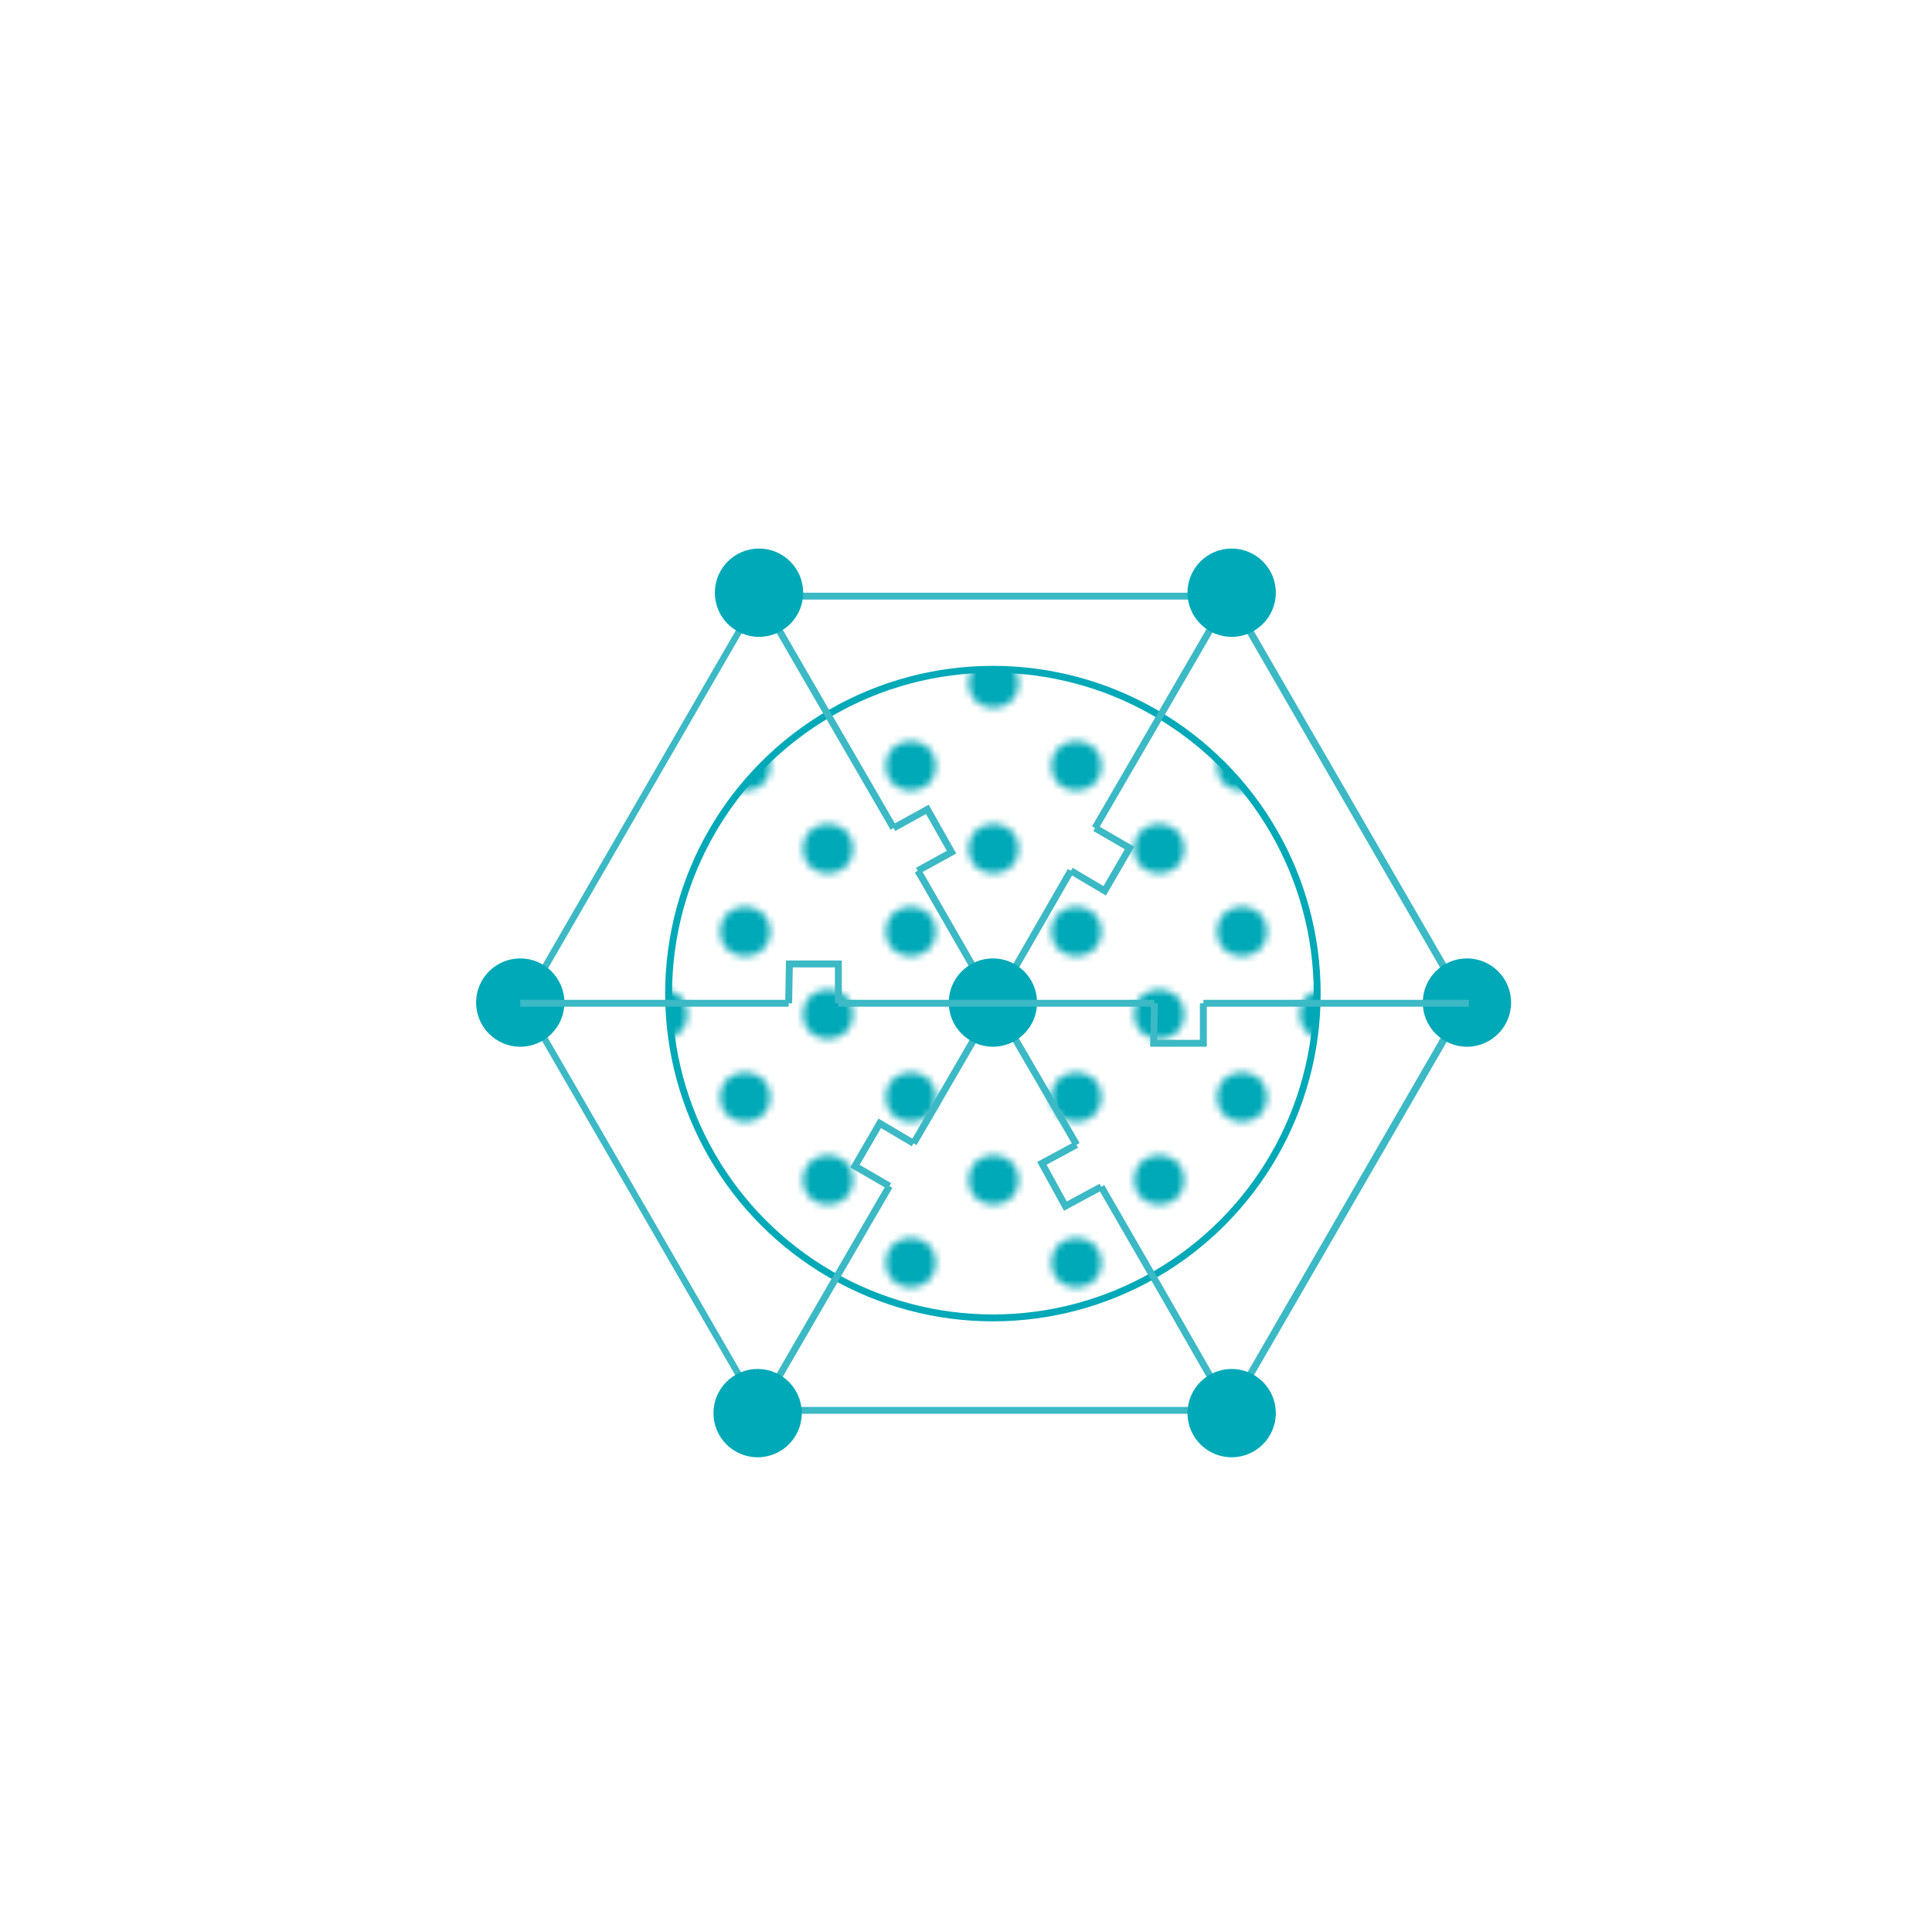 <?xml version="1.0" encoding="utf-8"?>
<!-- Generator: Adobe Illustrator 21.1.0, SVG Export Plug-In . SVG Version: 6.00 Build 0)  -->
<svg version="1.1" id="Layer_1" xmlns="http://www.w3.org/2000/svg" xmlns:xlink="http://www.w3.org/1999/xlink" x="0px" y="0px"
	 viewBox="0 0 280 280" style="enable-background:new 0 0 280 280;" xml:space="preserve">
<style type="text/css">
	.st0{fill:none;}
	.st1{clip-path:url(#SVGID_2_);fill:#00A9B7;}
	.st2{fill:#3BB9C5;}
	.st3{fill:none;stroke:#3BB9C5;stroke-miterlimit:10;}
	.st4{fill:none;stroke:#3BB9C5;stroke-miterlimit:10;stroke-dasharray:6;}
	.st5{fill:none;stroke:#3BB9C5;stroke-miterlimit:10;stroke-dasharray:6.217,6.217;}
	.st6{fill:none;stroke:#3BB9C5;stroke-miterlimit:10;stroke-dasharray:5.955,5.955;}
	.st7{fill:none;stroke:#FFFFFF;stroke-width:6;stroke-linecap:round;stroke-linejoin:round;stroke-miterlimit:10;}
	.st8{fill:none;stroke:#3BB9C5;stroke-miterlimit:10;stroke-dasharray:6.559,6.559;}
	.st9{fill:none;stroke:#3BB9C5;stroke-miterlimit:10;stroke-dasharray:6.306,6.306;}
	.st10{fill:none;stroke:#3BB9C5;stroke-miterlimit:10;stroke-dasharray:5.76,5.76;}
	.st11{fill:none;stroke:#3BB9C5;stroke-miterlimit:10;stroke-dasharray:6.281,6.281;}
	.st12{fill:none;stroke:#3BB9C5;stroke-miterlimit:10;stroke-dasharray:6.55,6.55;}
	.st13{fill:url(#_6_dpi_30);stroke:#00A9B7;stroke-miterlimit:10;}
	.st14{fill:#00A9B7;}
</style>
<pattern  x="312" y="-621" width="48" height="48" patternUnits="userSpaceOnUse" id="_6_dpi_30" viewBox="3.6 -51.6 48 48" style="overflow:visible;">
	<g>
		<rect x="3.6" y="-51.6" class="st0" width="48" height="48"/>
		<g>
			<defs>
				<rect id="SVGID_1_" x="3.6" y="-51.6" width="48" height="48"/>
			</defs>
			<clipPath id="SVGID_2_">
				<use xlink:href="#SVGID_1_"  style="overflow:visible;"/>
			</clipPath>
			<circle class="st1" cx="27.6" cy="-51.6" r="3.6"/>
			<circle class="st1" cx="51.6" cy="-51.6" r="3.6"/>
			<circle class="st1" cx="27.6" cy="-27.6" r="3.6"/>
			<circle class="st1" cx="51.6" cy="-27.6" r="3.6"/>
			<circle class="st1" cx="39.6" cy="-39.6" r="3.6"/>
			<circle class="st1" cx="15.6" cy="-39.6" r="3.6"/>
			<circle class="st1" cx="39.6" cy="-15.6" r="3.6"/>
			<circle class="st1" cx="15.6" cy="-15.6" r="3.6"/>
			<circle class="st1" cx="3.6" cy="-51.6" r="3.6"/>
			<circle class="st1" cx="3.6" cy="-27.6" r="3.6"/>
			<circle class="st1" cx="27.6" cy="-3.6" r="3.6"/>
			<circle class="st1" cx="51.6" cy="-3.6" r="3.6"/>
			<circle class="st1" cx="3.6" cy="-3.6" r="3.6"/>
		</g>
	</g>
</pattern>
<g>
	<circle class="st13" cx="143.9" cy="144" r="47"/>
	<g>
		<path class="st2" d="M177.9,86.9l33.8,58.5l-33.8,58.5h-67.6l-33.8-58.5l33.8-58.5H177.9 M178.5,85.9h-68.7l-34.4,59.5l34.4,59.5
			h68.7l34.4-59.5L178.5,85.9L178.5,85.9z"/>
	</g>
	<polyline class="st3" points="133,126.2 133.5,127 140.8,139.7 144.1,145.4 144.1,145.5 141,150.9 132.7,165.2 132.4,165.7 	"/>
	<polyline class="st3" points="128.9,171.9 120.3,186.7 113,199.3 109.8,204.9 	"/>
	<polyline class="st3" points="129.5,120 121.1,105.5 113,91.5 109.8,85.9 	"/>
	<polyline class="st3" points="155.2,126.2 154.9,126.7 147.3,139.9 144.1,145.4 144.2,145.4 147.2,150.7 155.8,165.5 156,165.9 	
		"/>
	<polyline class="st3" points="159.6,172 168.2,186.9 175.3,199.3 178.5,204.8 	"/>
	<polyline class="st3" points="158.7,120 167.3,105.2 175.3,91.4 178.4,85.9 178.5,85.7 	"/>
	<circle class="st14" cx="178.5" cy="204.8" r="6.4"/>
	<circle class="st14" cx="212.6" cy="145.3" r="6.4"/>
	<circle class="st14" cx="143.9" cy="145.3" r="6.4"/>
	<circle class="st14" cx="178.5" cy="85.9" r="6.4"/>
	<circle class="st14" cx="110" cy="85.9" r="6.4"/>
	<circle class="st14" cx="75.4" cy="145.3" r="6.4"/>
	<circle class="st14" cx="109.8" cy="204.8" r="6.4"/>
	<polyline class="st3" points="75.4,145.4 81.8,145.4 97.4,145.4 114.3,145.4 	"/>
	<polyline class="st3" points="212.9,145.4 206.2,145.4 191.5,145.4 174.4,145.4 	"/>
	<polyline class="st3" points="167.3,145.4 166.6,145.4 150.3,145.4 144.2,145.4 144.1,145.4 137.5,145.4 122.2,145.4 121.5,145.4 	
		"/>
	<polyline class="st3" points="158.7,120 163.7,122.9 160.1,129.1 155.2,126.2 	"/>
	<polyline class="st3" points="167.3,145.4 167.2,151.2 174.4,151.2 174.4,145.4 	"/>
	<polyline class="st3" points="156,165.9 151,168.6 154.4,174.8 159.6,172 	"/>
	<polyline class="st3" points="128.9,171.9 123.9,169 127.5,162.8 132.4,165.7 	"/>
	<polyline class="st3" points="121.5,145.4 121.5,139.7 114.4,139.7 114.3,145.4 	"/>
	<polyline class="st3" points="129.5,120 134.4,117.3 137.9,123.5 133,126.2 	"/>
</g>
</svg>
